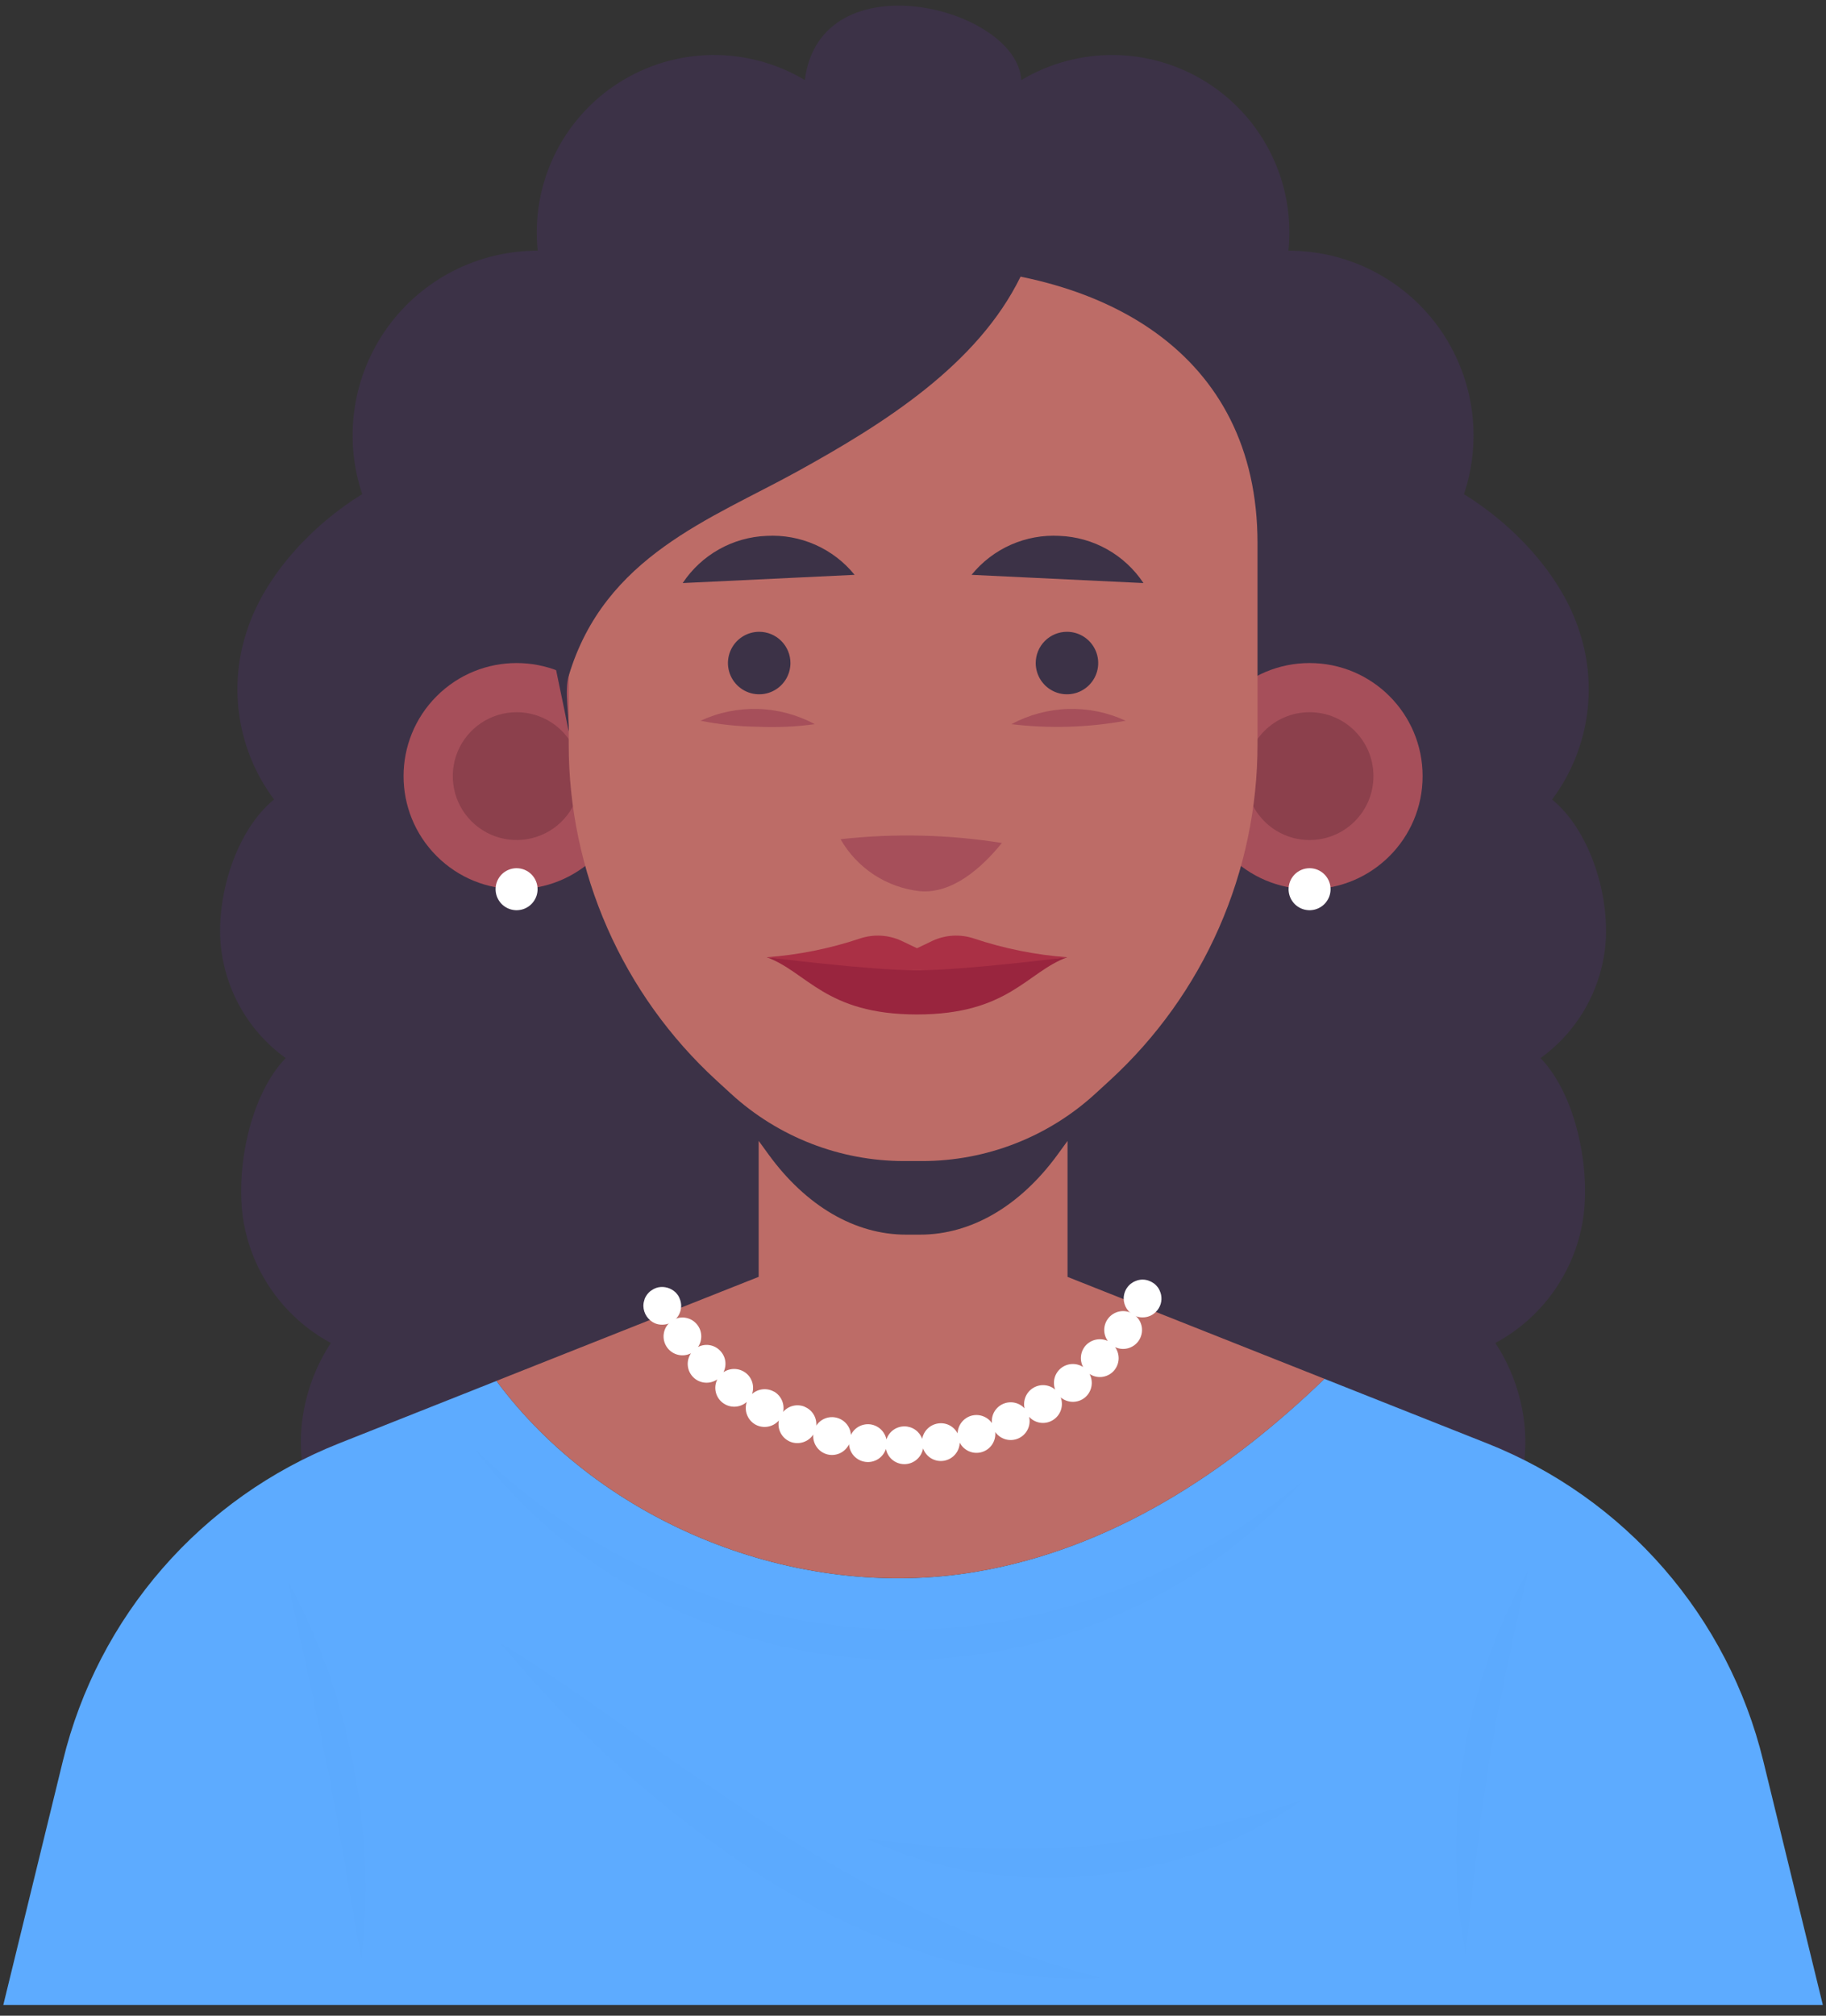 <svg width="145" height="160" viewBox="0 0 145 160" fill="none" xmlns="http://www.w3.org/2000/svg">
<rect x="0" y="0" width="145" height="160" fill="#333333" stroke="none"/>
<path d="M127.526 74.378C127.665 70.606 126.163 65.864 123.251 63.462C124.652 61.587 125.583 59.402 125.964 57.093C126.345 54.783 126.166 52.415 125.442 50.189C124.053 45.733 120.229 41.667 116.25 39.228C116.991 37.02 117.195 34.667 116.846 32.364C116.497 30.062 115.604 27.875 114.242 25.986C112.88 24.097 111.087 22.56 109.012 21.502C106.938 20.443 104.641 19.894 102.312 19.9C102.583 17.302 102.125 14.68 100.991 12.328C99.856 9.975 98.089 7.984 95.888 6.579C93.686 5.173 91.137 4.407 88.526 4.368C85.914 4.329 83.343 5.017 81.1 6.355C80.75 0.543 65.125 -3.351 63.912 6.355C61.669 5.016 59.098 4.328 56.486 4.367C53.874 4.406 51.325 5.172 49.123 6.578C46.922 7.983 45.155 9.974 44.021 12.327C42.886 14.68 42.429 17.302 42.7 19.9C40.371 19.894 38.075 20.443 36 21.501C33.926 22.559 32.133 24.096 30.771 25.984C29.409 27.873 28.516 30.059 28.167 32.361C27.817 34.664 28.021 37.016 28.762 39.224C24.783 41.663 20.962 45.729 19.569 50.185C18.845 52.411 18.666 54.779 19.047 57.088C19.429 59.398 20.359 61.583 21.76 63.458C18.849 65.858 17.347 70.602 17.485 74.374C17.57 76.265 18.081 78.112 18.982 79.777C19.883 81.442 21.149 82.881 22.685 83.987C19.826 86.953 18.677 92.844 19.329 96.912C19.672 98.949 20.476 100.881 21.68 102.561C22.883 104.24 24.454 105.622 26.273 106.602C23.824 110.302 23.05 115.407 24.966 119.411C38.136 114.753 51.652 110.511 64.822 105.848C64.791 99.098 64.588 92.148 64.557 85.396C55.495 79.216 49.428 71.261 49.731 60.562C49.936 58.261 50.304 55.977 50.831 53.728C53.672 44.228 56.483 41.189 63.331 37.411C66.522 35.705 69.589 33.777 72.508 31.639C75.427 33.777 78.494 35.705 81.685 37.411C88.53 41.189 91.341 44.232 94.185 53.728C94.713 55.977 95.08 58.261 95.285 60.562C95.585 71.262 89.521 79.216 80.459 85.396C80.428 92.146 80.226 99.096 80.195 105.848C93.364 110.506 106.881 114.748 120.051 119.411C121.967 115.411 121.192 110.305 118.744 106.602C120.563 105.622 122.134 104.24 123.337 102.561C124.54 100.881 125.344 98.949 125.687 96.912C126.339 92.844 125.187 86.953 122.332 83.987C123.867 82.881 125.131 81.442 126.031 79.778C126.93 78.114 127.441 76.268 127.526 74.378V74.378Z" fill="#3C3247"/>
<path d="M71.936 98H73.077C77.112 98 81 95.733 83.977 91.645L84.768 90.558V76.248H60.247V90.558L61.038 91.645C64.012 95.737 67.9 98 71.936 98Z" fill="#3C3247"/>
<path d="M140.011 139.745C138.633 134.103 135.924 128.873 132.111 124.493C128.297 120.113 123.49 116.711 118.091 114.57L105.17 109.446C97.421 116.923 88.217 122.946 77.495 124.762C63.185 127.18 47.766 120.862 39.423 109.612L26.923 114.57C21.524 116.71 16.716 120.113 12.902 124.493C9.088 128.873 6.378 134.103 5 139.745L0.262 159.145H144.749L140.011 139.745Z" fill="#5DABFF"/>
<path d="M77.5 124.762C88.222 122.95 97.426 116.923 105.175 109.446L87.724 102.526L84.771 101.355V90.562L83.98 91.649C81 95.737 77.112 98 73.077 98H71.936C67.901 98 64.012 95.733 61.036 91.645L60.245 90.558V101.351L57.291 102.522L39.421 109.608C47.766 120.865 63.185 127.18 77.5 124.762Z" fill="#BD6C67"/>
<path d="M52.59 105.149C52.391 105.152 52.194 105.115 52.01 105.039C51.741 104.921 51.511 104.728 51.348 104.484C51.185 104.239 51.095 103.953 51.09 103.659C51.09 103.558 51.1 103.458 51.12 103.359C51.14 103.269 51.17 103.168 51.2 103.078C51.277 102.895 51.389 102.729 51.53 102.588C51.598 102.518 51.675 102.457 51.76 102.409C51.838 102.353 51.922 102.306 52.01 102.269C52.103 102.229 52.2 102.198 52.3 102.179C52.541 102.136 52.789 102.151 53.024 102.222C53.258 102.293 53.473 102.418 53.65 102.588C53.718 102.661 53.782 102.738 53.84 102.819C53.893 102.9 53.937 102.987 53.97 103.078C54.05 103.261 54.091 103.459 54.09 103.659C54.087 104.055 53.928 104.434 53.647 104.713C53.366 104.992 52.986 105.149 52.59 105.149Z" fill="white"/>
<path d="M71.81 116.218H71.8C71.456 116.215 71.123 116.093 70.859 115.872C70.594 115.652 70.415 115.346 70.35 115.008V115.008C70.243 115.342 70.023 115.628 69.727 115.817C69.431 116.005 69.078 116.084 68.73 116.039V116.039C68.383 115.995 68.061 115.831 67.822 115.576C67.583 115.32 67.441 114.989 67.42 114.639V114.639C67.269 114.954 67.012 115.207 66.694 115.353C66.377 115.499 66.018 115.529 65.68 115.439V115.439C65.342 115.347 65.047 115.139 64.847 114.853C64.646 114.566 64.551 114.218 64.58 113.869V113.869C64.388 114.161 64.1 114.377 63.767 114.48C63.433 114.584 63.074 114.57 62.75 114.439V114.439C62.427 114.305 62.161 114.064 61.996 113.755C61.832 113.447 61.781 113.091 61.85 112.748V112.748C61.622 113.01 61.31 113.185 60.967 113.244C60.625 113.302 60.272 113.241 59.97 113.069V113.069C59.669 112.893 59.438 112.619 59.316 112.293C59.194 111.967 59.188 111.609 59.3 111.279V111.279C59.039 111.511 58.706 111.645 58.358 111.658C58.009 111.67 57.667 111.561 57.39 111.349V111.349C57.112 111.138 56.917 110.836 56.839 110.497C56.76 110.157 56.803 109.8 56.96 109.489V109.489C56.672 109.688 56.323 109.78 55.974 109.749C55.625 109.718 55.298 109.566 55.05 109.319C54.803 109.073 54.649 108.749 54.617 108.402C54.584 108.055 54.673 107.707 54.87 107.419V107.419C54.557 107.577 54.199 107.621 53.858 107.543C53.516 107.464 53.212 107.269 53 106.99V106.99C52.759 106.674 52.653 106.276 52.706 105.882C52.758 105.488 52.965 105.132 53.28 104.89V104.89C53.436 104.769 53.614 104.681 53.804 104.63C53.994 104.578 54.193 104.565 54.388 104.591C54.584 104.617 54.772 104.682 54.942 104.781C55.112 104.88 55.261 105.012 55.38 105.169V105.169C55.571 105.419 55.678 105.722 55.687 106.036C55.696 106.35 55.606 106.659 55.43 106.919V106.919C55.71 106.774 56.028 106.722 56.34 106.771C56.651 106.82 56.938 106.966 57.16 107.19V107.19C57.386 107.41 57.535 107.696 57.588 108.007C57.64 108.318 57.592 108.637 57.45 108.919C57.712 108.744 58.023 108.655 58.338 108.664C58.653 108.673 58.958 108.779 59.21 108.969V108.969C59.461 109.16 59.645 109.425 59.737 109.727C59.828 110.029 59.822 110.352 59.72 110.65V110.65C59.956 110.44 60.252 110.31 60.566 110.277C60.88 110.245 61.196 110.312 61.47 110.469V110.469V110.459C61.743 110.619 61.959 110.86 62.088 111.149C62.217 111.438 62.253 111.76 62.19 112.07C62.396 111.83 62.672 111.662 62.979 111.588C63.286 111.515 63.608 111.54 63.9 111.66V111.66V111.669C64.192 111.788 64.438 111.997 64.603 112.265C64.768 112.533 64.844 112.846 64.82 113.16V113.16C64.993 112.896 65.244 112.694 65.539 112.583C65.834 112.471 66.156 112.456 66.46 112.54V112.54C66.764 112.621 67.035 112.797 67.235 113.041C67.434 113.285 67.551 113.585 67.57 113.9V113.9C67.706 113.616 67.928 113.382 68.204 113.231C68.481 113.081 68.798 113.021 69.11 113.06C69.422 113.102 69.713 113.24 69.942 113.455C70.172 113.67 70.328 113.952 70.39 114.26V114.26C70.488 113.956 70.68 113.691 70.939 113.504C71.198 113.317 71.51 113.217 71.83 113.22V113.22C72.137 113.222 72.435 113.318 72.685 113.495C72.936 113.672 73.126 113.922 73.23 114.21V114.21C73.285 113.902 73.435 113.619 73.659 113.4C73.883 113.181 74.171 113.038 74.48 112.991V112.991C74.79 112.94 75.109 112.989 75.389 113.131C75.67 113.273 75.898 113.501 76.04 113.781V113.781C76.05 113.465 76.159 113.161 76.35 112.909C76.542 112.658 76.808 112.474 77.11 112.381C77.413 112.292 77.736 112.3 78.033 112.404C78.331 112.508 78.589 112.703 78.77 112.961V112.961C78.735 112.648 78.801 112.333 78.957 112.06C79.114 111.787 79.353 111.57 79.64 111.442V111.442C79.927 111.312 80.248 111.276 80.557 111.339C80.865 111.402 81.146 111.56 81.36 111.792V111.792C81.289 111.485 81.317 111.163 81.439 110.872C81.561 110.581 81.771 110.336 82.04 110.171V110.171C82.308 110.005 82.622 109.928 82.936 109.951C83.251 109.974 83.55 110.097 83.79 110.301V110.301C83.678 110.005 83.662 109.682 83.744 109.376C83.827 109.071 84.004 108.8 84.25 108.601V108.601C84.497 108.403 84.799 108.287 85.115 108.271C85.431 108.255 85.744 108.338 86.01 108.51V108.51C85.861 108.233 85.803 107.916 85.844 107.603C85.886 107.291 86.024 107 86.24 106.771V106.771C86.459 106.544 86.743 106.39 87.052 106.331C87.362 106.271 87.683 106.31 87.97 106.441V106.441C87.785 106.187 87.685 105.881 87.685 105.566C87.685 105.252 87.785 104.945 87.97 104.691V104.691C88.203 104.369 88.553 104.153 88.945 104.089C89.337 104.026 89.737 104.12 90.06 104.351V104.351C90.221 104.466 90.357 104.612 90.461 104.78C90.565 104.948 90.635 105.135 90.667 105.33C90.698 105.525 90.691 105.725 90.645 105.917C90.6 106.11 90.516 106.291 90.4 106.451V106.451C90.196 106.734 89.899 106.936 89.561 107.024C89.224 107.111 88.866 107.079 88.55 106.931C88.752 107.215 88.849 107.561 88.826 107.909C88.802 108.257 88.659 108.586 88.42 108.84V108.84C88.179 109.093 87.857 109.254 87.51 109.295C87.163 109.335 86.812 109.252 86.52 109.061V109.061C86.684 109.37 86.735 109.726 86.666 110.069C86.597 110.412 86.411 110.72 86.14 110.941V110.941C85.868 111.159 85.53 111.276 85.181 111.272C84.833 111.269 84.497 111.144 84.23 110.92V110.92C84.351 111.245 84.355 111.603 84.242 111.931C84.129 112.259 83.906 112.538 83.61 112.72V112.72C83.315 112.905 82.963 112.981 82.618 112.933C82.272 112.886 81.954 112.718 81.72 112.46V112.46C81.8 112.798 81.76 113.154 81.606 113.466C81.453 113.777 81.196 114.026 80.88 114.17V114.17C80.561 114.314 80.203 114.343 79.865 114.252C79.528 114.161 79.232 113.955 79.03 113.67V113.67C79.066 114.017 78.979 114.365 78.786 114.656C78.593 114.946 78.304 115.16 77.97 115.26V115.26C77.635 115.359 77.276 115.339 76.955 115.202C76.634 115.065 76.37 114.82 76.21 114.51V114.51C76.2 114.861 76.068 115.197 75.836 115.46C75.604 115.724 75.287 115.897 74.94 115.951V115.951C74.595 116.005 74.242 115.937 73.942 115.757C73.643 115.578 73.415 115.3 73.3 114.97V114.97C73.238 115.32 73.055 115.637 72.782 115.866C72.51 116.094 72.166 116.22 71.81 116.22V116.218Z" fill="white"/>
<path d="M90.73 104.569C90.534 104.573 90.34 104.535 90.16 104.458C89.886 104.343 89.651 104.15 89.486 103.903C89.321 103.656 89.232 103.366 89.23 103.069C89.232 102.671 89.39 102.29 89.67 102.008C89.738 101.938 89.815 101.877 89.9 101.828C89.98 101.77 90.068 101.724 90.16 101.689C90.25 101.649 90.344 101.618 90.44 101.599C90.631 101.559 90.829 101.559 91.02 101.599C91.116 101.618 91.21 101.649 91.3 101.689C91.391 101.726 91.479 101.772 91.56 101.828C91.645 101.877 91.722 101.938 91.79 102.008C91.859 102.08 91.922 102.158 91.98 102.239C92.033 102.32 92.077 102.407 92.11 102.498C92.15 102.588 92.181 102.682 92.2 102.779C92.249 103.02 92.238 103.27 92.166 103.505C92.094 103.741 91.965 103.955 91.79 104.128C91.652 104.269 91.487 104.381 91.305 104.457C91.123 104.533 90.927 104.571 90.73 104.569V104.569Z" fill="white"/>
<g opacity="0.2">
<g opacity="0.2">
<path opacity="0.2" d="M103.429 117.579C99.06 121.241 94.109 124.148 88.782 126.179C82.818 128.503 76.439 129.572 70.043 129.32C63.647 129.068 57.372 127.5 51.609 124.715C46.458 122.271 41.752 118.985 37.684 114.99C41.199 119.652 45.667 123.513 50.789 126.315C56.661 129.6 63.226 131.45 69.949 131.715C76.672 131.98 83.362 130.652 89.474 127.839C94.8 125.447 99.557 121.95 103.429 117.579V117.579Z" fill="#3C3247"/>
</g>
<g opacity="0.2">
<path opacity="0.2" d="M28.7 155.486C29.285 150.35 29.062 145.153 28.037 140.086C27.09 135.006 25.353 130.105 22.889 125.563C23.741 129.763 25.004 135.092 26.039 140.474C27.092 145.857 27.918 151.275 28.7 155.486Z" fill="#3C3247"/>
</g>
<g opacity="0.2">
<path opacity="0.2" d="M87.358 157.006C83.211 155.906 79.159 154.473 75.242 152.721C70.86 150.737 66.621 148.45 62.556 145.877C54.231 140.651 46.338 134.469 39.721 130.399C45.708 137.612 52.746 143.883 60.6 149C64.86 151.707 69.464 153.831 74.288 155.314C78.515 156.626 82.936 157.199 87.358 157.006V157.006Z" fill="#3C3247"/>
</g>
<g opacity="0.2">
<path opacity="0.2" d="M103.308 142.932C97.772 144.778 92.046 145.994 86.238 146.557C80.42 147.003 74.57 146.792 68.799 145.928C71.344 147.136 74.041 147.994 76.816 148.477C83.195 149.611 89.761 149.041 95.85 146.825C98.501 145.87 101.009 144.561 103.308 142.932V142.932Z" fill="#3C3247"/>
</g>
<g opacity="0.2">
<path opacity="0.2" d="M116.387 155.146C116.843 150.817 117.355 145.282 118.259 139.8C119.136 134.315 120.403 128.9 121.341 124.652C116.209 133.936 114.458 144.714 116.387 155.146V155.146Z" fill="#3C3247"/>
</g>
</g>
<path d="M103.992 70.582C108.949 70.582 112.968 66.563 112.968 61.606C112.968 56.649 108.949 52.63 103.992 52.63C99.035 52.63 95.016 56.649 95.016 61.606C95.016 66.563 99.035 70.582 103.992 70.582Z" fill="#A64F5A"/>
<path d="M103.991 66.678C106.793 66.678 109.064 64.407 109.064 61.605C109.064 58.803 106.793 56.532 103.991 56.532C101.189 56.532 98.918 58.803 98.918 61.605C98.918 64.407 101.189 66.678 103.991 66.678Z" fill="#8C404C"/>
<path d="M102.324 70.581C102.324 70.911 102.421 71.233 102.604 71.507C102.787 71.782 103.048 71.996 103.352 72.122C103.657 72.248 103.992 72.281 104.316 72.217C104.639 72.153 104.936 71.994 105.169 71.761C105.403 71.528 105.561 71.231 105.626 70.908C105.69 70.584 105.657 70.249 105.531 69.944C105.405 69.64 105.191 69.379 104.917 69.196C104.643 69.013 104.321 68.915 103.991 68.915C103.549 68.915 103.125 69.091 102.813 69.403C102.5 69.715 102.324 70.139 102.324 70.581V70.581Z" fill="white"/>
<path d="M47.369 67.953C50.874 64.448 50.874 58.764 47.369 55.259C43.864 51.754 38.18 51.754 34.675 55.259C31.17 58.764 31.17 64.448 34.675 67.953C38.18 71.458 43.864 71.458 47.369 67.953Z" fill="#A64F5A"/>
<path d="M46.1 61.606C46.1 62.609 45.802 63.59 45.245 64.424C44.687 65.258 43.895 65.908 42.968 66.292C42.041 66.676 41.021 66.776 40.037 66.581C39.053 66.385 38.149 65.902 37.44 65.192C36.73 64.483 36.247 63.579 36.051 62.595C35.856 61.611 35.956 60.591 36.34 59.664C36.724 58.737 37.374 57.945 38.208 57.387C39.042 56.83 40.023 56.532 41.026 56.532C42.372 56.532 43.662 57.067 44.614 58.018C45.565 58.97 46.1 60.26 46.1 61.606V61.606Z" fill="#8C404C"/>
<path d="M42.688 70.581C42.688 70.911 42.591 71.233 42.408 71.507C42.224 71.782 41.964 71.996 41.66 72.122C41.355 72.248 41.02 72.281 40.696 72.217C40.373 72.153 40.076 71.994 39.843 71.761C39.609 71.528 39.45 71.231 39.386 70.908C39.322 70.584 39.355 70.249 39.481 69.944C39.607 69.64 39.821 69.379 40.095 69.196C40.369 69.013 40.691 68.915 41.021 68.915C41.463 68.915 41.887 69.091 42.199 69.403C42.512 69.715 42.688 70.139 42.688 70.581Z" fill="white"/>
<path d="M72.506 21.149C57.4 21.149 45.16 28 45.16 43.1V59.083C45.16 64.102 46.204 69.065 48.225 73.659C50.246 78.253 53.2 82.376 56.9 85.767L58.039 86.811C61.792 90.251 66.699 92.16 71.79 92.16H73.23C78.321 92.16 83.228 90.251 86.981 86.811L88.12 85.767C91.819 82.376 94.772 78.254 96.793 73.661C98.814 69.068 99.857 64.105 99.857 59.087V43.1C99.853 28 87.609 21.149 72.506 21.149Z" fill="#BD6C67"/>
<path d="M62.767 52.63C62.767 53.121 62.621 53.6 62.349 54.008C62.076 54.416 61.689 54.734 61.235 54.922C60.782 55.11 60.283 55.159 59.802 55.063C59.321 54.968 58.879 54.731 58.532 54.384C58.185 54.037 57.948 53.595 57.853 53.114C57.757 52.633 57.806 52.134 57.994 51.681C58.182 51.227 58.5 50.84 58.908 50.567C59.316 50.295 59.795 50.149 60.286 50.149C60.944 50.149 61.575 50.41 62.04 50.876C62.506 51.341 62.767 51.972 62.767 52.63V52.63Z" fill="#3C3247"/>
<path d="M82.245 52.63C82.245 53.121 82.391 53.6 82.663 54.008C82.936 54.416 83.323 54.734 83.777 54.922C84.23 55.11 84.729 55.159 85.21 55.063C85.691 54.968 86.133 54.731 86.48 54.384C86.827 54.037 87.064 53.595 87.159 53.114C87.255 52.633 87.206 52.134 87.018 51.681C86.83 51.227 86.512 50.84 86.104 50.567C85.696 50.295 85.217 50.149 84.726 50.149C84.068 50.149 83.437 50.41 82.972 50.876C82.506 51.341 82.245 51.972 82.245 52.63V52.63Z" fill="#3C3247"/>
<path d="M79.56 66.913C75.322 66.237 71.011 66.137 66.746 66.613C67.396 67.749 68.305 68.716 69.4 69.433C70.496 70.15 71.745 70.597 73.046 70.739C75.618 70.959 77.93 68.915 79.56 66.913Z" fill="#A64F5A"/>
<path d="M60.874 42.536C59.546 42.588 58.25 42.955 57.092 43.606C55.933 44.257 54.946 45.174 54.211 46.281L67.863 45.628C67.026 44.596 65.956 43.778 64.741 43.24C63.526 42.703 62.2 42.462 60.874 42.536V42.536Z" fill="#3C3247"/>
<path d="M84.139 42.536C85.467 42.588 86.763 42.955 87.921 43.606C89.079 44.257 90.066 45.174 90.801 46.281L77.15 45.628C77.987 44.596 79.057 43.778 80.272 43.24C81.487 42.703 82.812 42.461 84.139 42.536V42.536Z" fill="#3C3247"/>
<path d="M64.7 57.482C63.313 56.735 61.771 56.321 60.197 56.274C58.622 56.227 57.058 56.547 55.629 57.21C57.12 57.507 58.634 57.666 60.154 57.685C61.672 57.756 63.194 57.688 64.7 57.482V57.482Z" fill="#A64F5A"/>
<path d="M80.317 57.482C81.704 56.735 83.246 56.321 84.82 56.274C86.395 56.227 87.959 56.547 89.388 57.21C86.395 57.752 83.337 57.844 80.317 57.482V57.482Z" fill="#A64F5A"/>
<path d="M72.816 77.021L60.881 75.982C64.094 77.149 65.541 80.524 72.816 80.524C80.091 80.524 81.537 77.149 84.75 75.982L72.816 77.021Z" fill="#99253E"/>
<path d="M74.052 74.676C73.64 74.876 73.228 75.076 72.816 75.266C72.403 75.072 71.991 74.874 71.579 74.676C70.547 74.2 69.373 74.135 68.295 74.493C65.895 75.296 63.405 75.797 60.881 75.983C60.881 75.983 69.087 77.021 72.816 77.021C76.545 77.021 84.75 75.983 84.75 75.983C82.226 75.796 79.736 75.296 77.336 74.493C76.258 74.135 75.084 74.2 74.052 74.676V74.676Z" fill="#AA3045"/>
<path d="M61.366 12.581C54.292 15.239 48.542 20.562 45.347 27.41C43.272 32.383 42.362 37.764 42.685 43.143C42.857 47.912 44.256 53.376 45.16 58.066C45.195 56.832 44.797 54.857 45.16 53.645C48 44.145 56.485 41.193 63.329 37.415C70.173 33.637 77.6 28.986 81.039 21.965C82.51 18.96 82.039 14.895 81.146 11.483C74.591 9.863 67.701 10.245 61.366 12.581V12.581Z" fill="#3C3247"/>
</svg>
